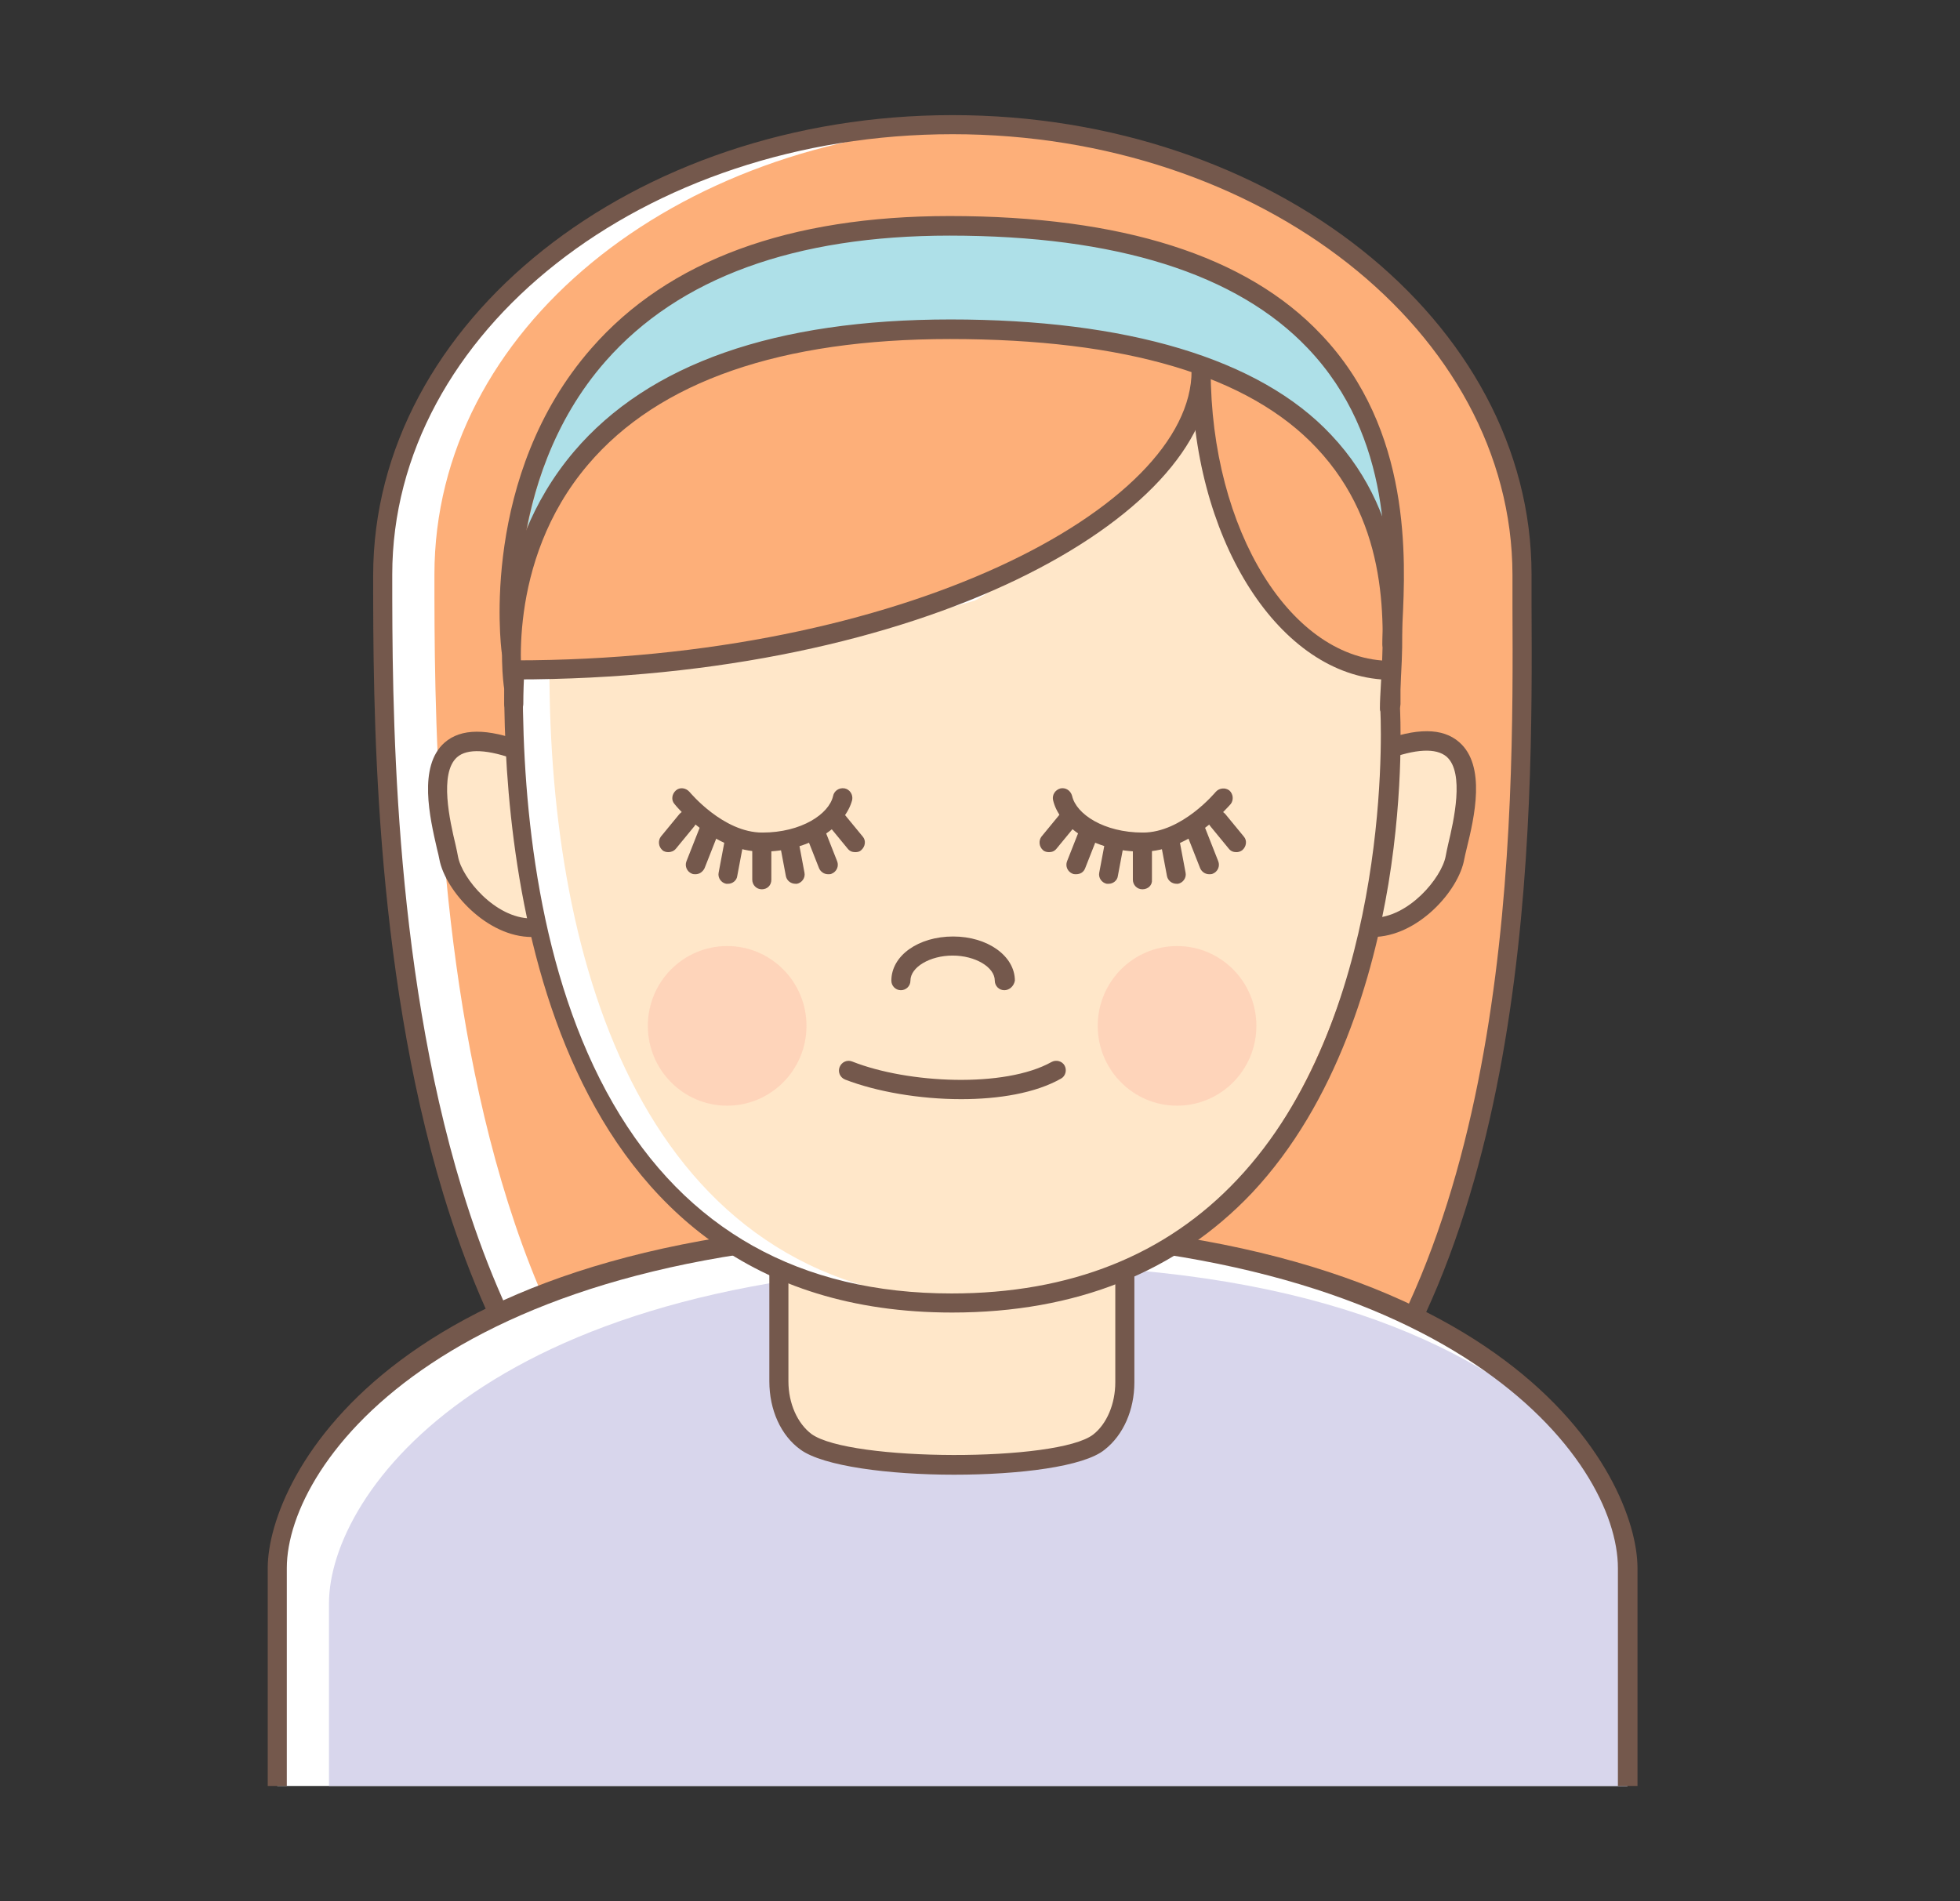 <?xml version="1.0" encoding="UTF-8"?><svg id="Calque_1" xmlns="http://www.w3.org/2000/svg" viewBox="0 0 390.35 378.67"><rect x="0" y="0" width="390.35" height="378.67" fill="#333333" stroke="none"/><defs><style>.cls-1{fill:#d8d6ec;}.cls-1,.cls-2,.cls-3,.cls-4,.cls-5,.cls-6,.cls-7{stroke-width:0px;}.cls-8{opacity:.5;}.cls-2{fill:#aee0e8;}.cls-3{fill:#fec1ac;}.cls-4{fill:#fff;}.cls-5{fill:#ffe7c9;}.cls-6{fill:#fdaf79;}.cls-7{fill:#74584c;}</style></defs><g id="girl_red_hair"><path class="cls-4" d="m193.82,322.73c-1.9.1-3.9.1-5.9.1-111.8.1-111.8-158.9-111.8-208.4S127.02,24.83,189.72,24.83c1.5,0,3,0,4.5.1.5-.1,1-.1,1.4,0,59.9,2.4,107.5,41.5,107.5,89.5s5.5,203.3-109.3,208.3Z"/><path class="cls-6" d="m193.82,322.73c-107.4-4.1-107.3-159.5-107.3-208.3S134.32,27.33,194.22,24.93c.5-.1,1-.1,1.4,0,59.9,2.4,107.5,41.5,107.5,89.5s5.5,203.3-109.3,208.3Z"/><path class="cls-7" d="m187.92,324.83c-48.5,0-82-29.2-99.6-86.9-14-46.1-14-98.3-14-123.3,0-50.6,51.8-91.7,115.4-91.7s115.3,41.1,115.3,91.5v6.5c.2,42.3.6,130.2-44.9,175.9-18.5,18.6-42.8,28-72.2,28Zm1.8-298.1c-61.6,0-111.6,39.4-111.6,87.7,0,25,0,76.8,13.9,122.4,17,55.8,49.3,84.1,95.9,84.1,28.4,0,51.8-9,69.5-26.8,44.3-44.5,44-131.4,43.8-173.2v-6.5c-.1-48.3-50.1-87.7-111.5-87.7Z"/><path class="cls-4" d="m324.12,312.33v43.4H55.22v-43.3c0-21.9,32-67.4,134.5-67.4,67.7,0,104.7,19.9,121.9,39.7,8.8,10,12.5,20.1,12.5,27.6Z"/><path class="cls-1" d="m324.12,312.33v43.4H65.52v-36.4c0-21.9,32-67.4,134.5-67.4,59.8,0,92.1,15.5,111.6,32.8,8.8,10,12.5,20.1,12.5,27.6Z"/><path class="cls-7" d="m326.02,355.73h-3.8v-43.4c0-21.4-32.4-65.5-132.5-65.5s-132.6,44.2-132.6,65.5v43.4h-3.8v-43.4c0-18,25.1-69.3,136.4-69.3s136.4,51.3,136.4,69.3v43.4h-.1Z"/><path class="cls-5" d="m224.12,223.23v52.2c0,4.9-1.9,9.4-5.2,11.9-7.8,6.1-50.2,6-58.4-.1-3.3-2.5-5.4-7-5.4-12v-52"/><path class="cls-7" d="m190.02,293.73c-13,0-26.1-1.7-30.6-5-3.9-2.8-6.2-7.9-6.2-13.6v-52c0-1.1.9-1.9,1.9-1.9,1.1,0,1.9.9,1.9,1.9v52c0,4.4,1.8,8.4,4.6,10.5,7.6,5.5,49,5.6,56.1.1,2.7-2.1,4.4-6.1,4.4-10.4v-52.2c0-1.1.9-1.9,1.9-1.9,1.1,0,1.9.9,1.9,1.9v52.2c0,5.5-2.2,10.5-5.9,13.4-4.1,3.4-17,5-30,5Z"/><path class="cls-5" d="m275.52,149.53c23.4-8.8,15.6,15,14.4,21.3-1,5.3-8.4,13.9-16.5,13.9"/><path class="cls-7" d="m273.32,186.63c-1.1,0-1.9-.9-1.9-1.9,0-1.1.9-1.9,1.9-1.9,7.2,0,13.8-8,14.6-12.3.1-.6.3-1.5.5-2.4,1.1-4.6,3.3-14.2-.3-17.4-2.1-1.8-6.2-1.6-12,.6-1,.4-2.1-.1-2.5-1.1s.1-2.1,1.1-2.5c7.4-2.8,12.6-2.8,15.9.1,5.4,4.7,3,15,1.5,21.1-.2.9-.4,1.6-.5,2.2-1.1,6.3-9.3,15.5-18.3,15.5Z"/><path class="cls-5" d="m103.82,149.53c-23.4-8.8-15.6,15-14.4,21.3,1,5.3,8.4,13.9,16.5,13.9"/><path class="cls-7" d="m105.92,186.63c-9,0-17.2-9.2-18.4-15.4-.1-.6-.3-1.4-.5-2.2-1.4-6.1-3.8-16.4,1.5-21.1,3.3-2.9,8.5-2.9,15.9-.1,1,.4,1.5,1.5,1.1,2.5s-1.5,1.5-2.5,1.1c-5.8-2.2-10-2.4-12-.6-3.6,3.2-1.4,12.8-.3,17.4.2.9.4,1.8.5,2.4.8,4.3,7.4,12.3,14.6,12.3,1.1,0,1.9.9,1.9,1.9.1,1-.7,1.8-1.8,1.8Z"/><path class="cls-4" d="m277.12,132.13c.1,23.7-4,124.9-84.2,127.2-.1.1-.2.1-.3,0-1,.1-2,.1-3,.1-67.6,0-87.1-66.3-87.1-126.1,0,0,38,0,84.7-13.7,1-.3,49.9-18.1,52.1-45.9,0,4.8.4,9.7,1.3,14.6,3.9,22,16.3,43.4,36.5,45.2v-1.4s-.1-4.9-.1-4.9c-.1,0,.1,1.8.1,4.9Z"/><path class="cls-5" d="m277.12,132.13c.1,23.7-4,124.9-84.2,127.2-.1.1-.2.1-.3,0-64.5-2.4-83.2-67.3-83.2-126,0,0,38,0,84.7-13.7.8-.2,30.8-18.7,44.2-38,3-4.5,1.2,48.1,38.8,50.5q-.1,0,0,0Z"/><path class="cls-2" d="m120.62,71.73c14.6-16.6,37.7-25.1,68.6-25.1,33.2,0,57.3,7.5,71.4,22.4,10.4,11,14,24.1,15.1,35.6-2.1-6.2-5.4-12.3-10.7-17.9-14.3-15.2-39.8-22.9-75.7-22.9s-60,8.8-74.9,26.3c-4.4,5.2-7.5,10.6-9.6,15.9,1.9-10.7,6.3-23.4,15.8-34.3Z"/><path class="cls-7" d="m101.82,131.63c-.9,0-1.8-.7-1.9-1.7-.2-1.4-4.3-35.3,17.9-60.6,15.3-17.5,39.4-26.3,71.3-26.3,34.3,0,59.2,7.9,74,23.6,18.1,19,16.8,44.9,16.2,57.3-.1,1.7-.2,3.2-.2,4.4,0,1.1-.8,1.8-1.9,1.9-1.1,0-1.9-.9-1.9-1.9,0-1.2.1-2.8.2-4.6.7-12.8,1.9-36.6-15.1-54.4-14.1-14.8-38.1-22.4-71.3-22.4-30.8,0-53.9,8.4-68.5,25-21.1,24-17.1,57.3-17,57.7.1,1-.6,2-1.6,2.1,0-.1-.1-.1-.2-.1Z"/><path class="cls-7" d="m189.62,261.43c-80.4,0-89.2-86.7-89.2-124.2-.4-2.4-3.4-26.9,13.9-47.3,14.9-17.5,40.1-26.3,75-26.3s61.5,7.7,75.8,23c15.7,16.6,14.5,38.2,13.8,49.8-.1,1.5-.2,2.8-.2,4,.1.2.1.3.1.5,0,.6.9,15.6-2.3,35.1-3,18-10.1,43.4-27.2,61.6-15,15.8-35.1,23.8-59.7,23.8Zm-.4-193.9c-33.7,0-58,8.4-72.1,25-16.7,19.6-13.1,44.1-13,44.3v.3c0,23.5,3.1,56.9,18,82.7,14.5,25.1,37.2,37.8,67.4,37.8,23.6,0,42.7-7.6,56.9-22.7,29.9-31.7,28.8-86.9,28.5-93.2-.1-.2-.1-.5-.1-.7,0-1.3.1-2.9.2-4.8.7-11.8,1.8-31.5-12.8-47-13.5-14.4-38.1-21.7-73-21.7Z"/><path class="cls-7" d="m200.02,197.23c-1.1,0-1.9-.9-1.9-1.9,0-2.7-3.9-5-8.4-5s-8.4,2.3-8.4,5c0,1.1-.9,1.9-1.9,1.9-1.1,0-1.9-.9-1.9-1.9,0-5,5.4-8.8,12.3-8.8s12.3,3.9,12.3,8.8c-.2,1.1-1.1,1.9-2.1,1.9Z"/><path class="cls-7" d="m191.42,218.93c-8.3,0-16.9-1.5-23.1-3.9-1-.4-1.5-1.5-1.1-2.5s1.5-1.5,2.5-1.1c11.1,4.4,30.4,5.3,39.7.1.9-.5,2.1-.2,2.6.7s.2,2.1-.7,2.6c-5.1,2.9-12.4,4.1-19.9,4.1Z"/><g class="cls-8"><ellipse class="cls-3" cx="234.42" cy="204.33" rx="15.8" ry="15.9"/></g><g class="cls-8"><ellipse class="cls-3" cx="144.82" cy="204.33" rx="15.8" ry="15.9"/></g><path class="cls-7" d="m102.52,135.33c-1.1,0-1.9-.9-1.9-1.9s.9-1.9,1.9-1.9c77.2,0,134.8-30.5,134.8-57.7,0-1.1.9-1.9,1.9-1.9,1.1,0,1.9.9,1.9,1.9,0,29-56.9,61.5-138.6,61.5Z"/><path class="cls-7" d="m102.32,142.13c-1.1,0-1.9-.9-1.9-1.9,0-2.3.1-4.7.2-7,.1-1.1.9-1.9,2-1.8,1.1.1,1.9,1,1.8,2-.1,2.2-.2,4.5-.2,6.8,0,1.1-.9,1.9-1.9,1.9Z"/><path class="cls-7" d="m277.02,142.13c-1.1,0-1.9-.9-1.9-1.9v-4.9c-21-1.6-37.8-28.6-37.8-61.6,0-1.1.9-1.9,1.9-1.9,1.1,0,1.9.9,1.9,1.9,0,31.9,16.1,57.9,35.9,57.9,1.1,0,1.9.9,1.9,1.9v6.7c0,1.1-.9,1.9-1.9,1.9Z"/><path class="cls-7" d="m227.52,169.63c-10.1,0-16.7-5.3-17.8-10.3-.2-1,.4-2,1.5-2.3,1-.2,2,.4,2.3,1.5.8,3.6,6.3,7.3,14.1,7.3s14.4-8,14.5-8.1c.7-.8,1.9-.9,2.7-.3.8.7.9,1.9.3,2.7-.4.4-7.9,9.5-17.6,9.5Z"/><path class="cls-7" d="m246.22,169.73c-.6,0-1.1-.2-1.5-.7l-3.7-4.5c-.7-.8-.5-2,.3-2.7s2-.5,2.7.3l3.7,4.5c.7.8.5,2-.3,2.7-.4.3-.8.4-1.2.4Z"/><path class="cls-7" d="m240.82,174.13c-.8,0-1.5-.5-1.8-1.2l-2.6-6.6c-.4-1,.1-2.1,1.1-2.5s2.1.1,2.5,1.1l2.6,6.6c.4,1-.1,2.1-1.1,2.5-.2.1-.5.1-.7.1Z"/><path class="cls-7" d="m234.32,176.03c-.9,0-1.7-.6-1.9-1.5l-1.3-6.9c-.2-1,.5-2,1.5-2.2s2,.5,2.2,1.5l1.3,6.9c.2,1-.5,2-1.5,2.2h-.3Z"/><path class="cls-7" d="m227.52,177.13c-1.1,0-1.9-.9-1.9-1.9v-7.5c0-1.1.9-1.9,1.9-1.9,1.1,0,1.9.9,1.9,1.9v7.5c.1,1.1-.8,1.9-1.9,1.9Z"/><path class="cls-7" d="m220.82,176.03h-.4c-1-.2-1.7-1.2-1.5-2.2l1.3-6.9c.2-1,1.2-1.7,2.2-1.5s1.7,1.2,1.5,2.2l-1.3,6.9c-.1.8-.9,1.5-1.8,1.5Z"/><path class="cls-7" d="m214.32,174.13c-.2,0-.5,0-.7-.1-1-.4-1.5-1.5-1.1-2.5l2.6-6.6c.4-1,1.5-1.5,2.5-1.1s1.5,1.5,1.1,2.5l-2.6,6.6c-.3.8-1,1.2-1.8,1.2Z"/><path class="cls-7" d="m208.92,169.73c-.4,0-.9-.1-1.2-.4-.8-.7-.9-1.9-.3-2.7l3.7-4.5c.7-.8,1.9-.9,2.7-.3.8.7.9,1.9.3,2.7l-3.7,4.5c-.4.5-.9.7-1.5.7Z"/><path class="cls-7" d="m151.72,169.63c-9.6,0-17.1-9.1-17.4-9.5-.7-.8-.5-2,.3-2.7s2-.5,2.7.3c.1.1,6.7,8.1,14.5,8.1s13.3-3.7,14.1-7.3c.2-1,1.2-1.7,2.3-1.5,1,.2,1.7,1.2,1.5,2.3-1.3,5-7.9,10.3-18,10.3Z"/><path class="cls-7" d="m170.32,169.73c-.6,0-1.1-.2-1.5-.7l-3.7-4.5c-.7-.8-.5-2,.3-2.7s2-.5,2.7.3l3.7,4.5c.7.8.5,2-.3,2.7-.3.3-.7.4-1.2.4Z"/><path class="cls-7" d="m164.92,174.13c-.8,0-1.5-.5-1.8-1.2l-2.6-6.6c-.4-1,.1-2.1,1.1-2.5s2.1.1,2.5,1.1l2.6,6.6c.4,1-.1,2.1-1.1,2.5-.2.1-.4.1-.7.1Z"/><path class="cls-7" d="m158.42,176.03c-.9,0-1.7-.6-1.9-1.5l-1.3-6.9c-.2-1,.5-2,1.5-2.2s2,.5,2.2,1.5l1.3,6.9c.2,1-.5,2-1.5,2.2h-.3Z"/><path class="cls-7" d="m151.72,177.13c-1.1,0-1.9-.9-1.9-1.9v-7.5c0-1.1.9-1.9,1.9-1.9,1.1,0,1.9.9,1.9,1.9v7.5c0,1.1-.8,1.9-1.9,1.9Z"/><path class="cls-7" d="m145.02,176.03h-.4c-1-.2-1.7-1.2-1.5-2.2l1.3-6.9c.2-1,1.2-1.7,2.2-1.5s1.7,1.2,1.5,2.2l-1.3,6.9c-.1.8-.9,1.5-1.8,1.5Z"/><path class="cls-7" d="m138.52,174.13c-.2,0-.5,0-.7-.1-1-.4-1.5-1.5-1.1-2.5l2.6-6.6c.4-1,1.5-1.5,2.5-1.1s1.5,1.5,1.1,2.5l-2.6,6.6c-.4.8-1.1,1.2-1.8,1.2Z"/><path class="cls-7" d="m133.12,169.73c-.4,0-.9-.1-1.2-.4-.8-.7-.9-1.9-.3-2.7l3.7-4.5c.7-.8,1.9-.9,2.7-.3.8.7.9,1.9.3,2.7l-3.7,4.5c-.4.5-1,.7-1.5.7Z"/></g></svg>